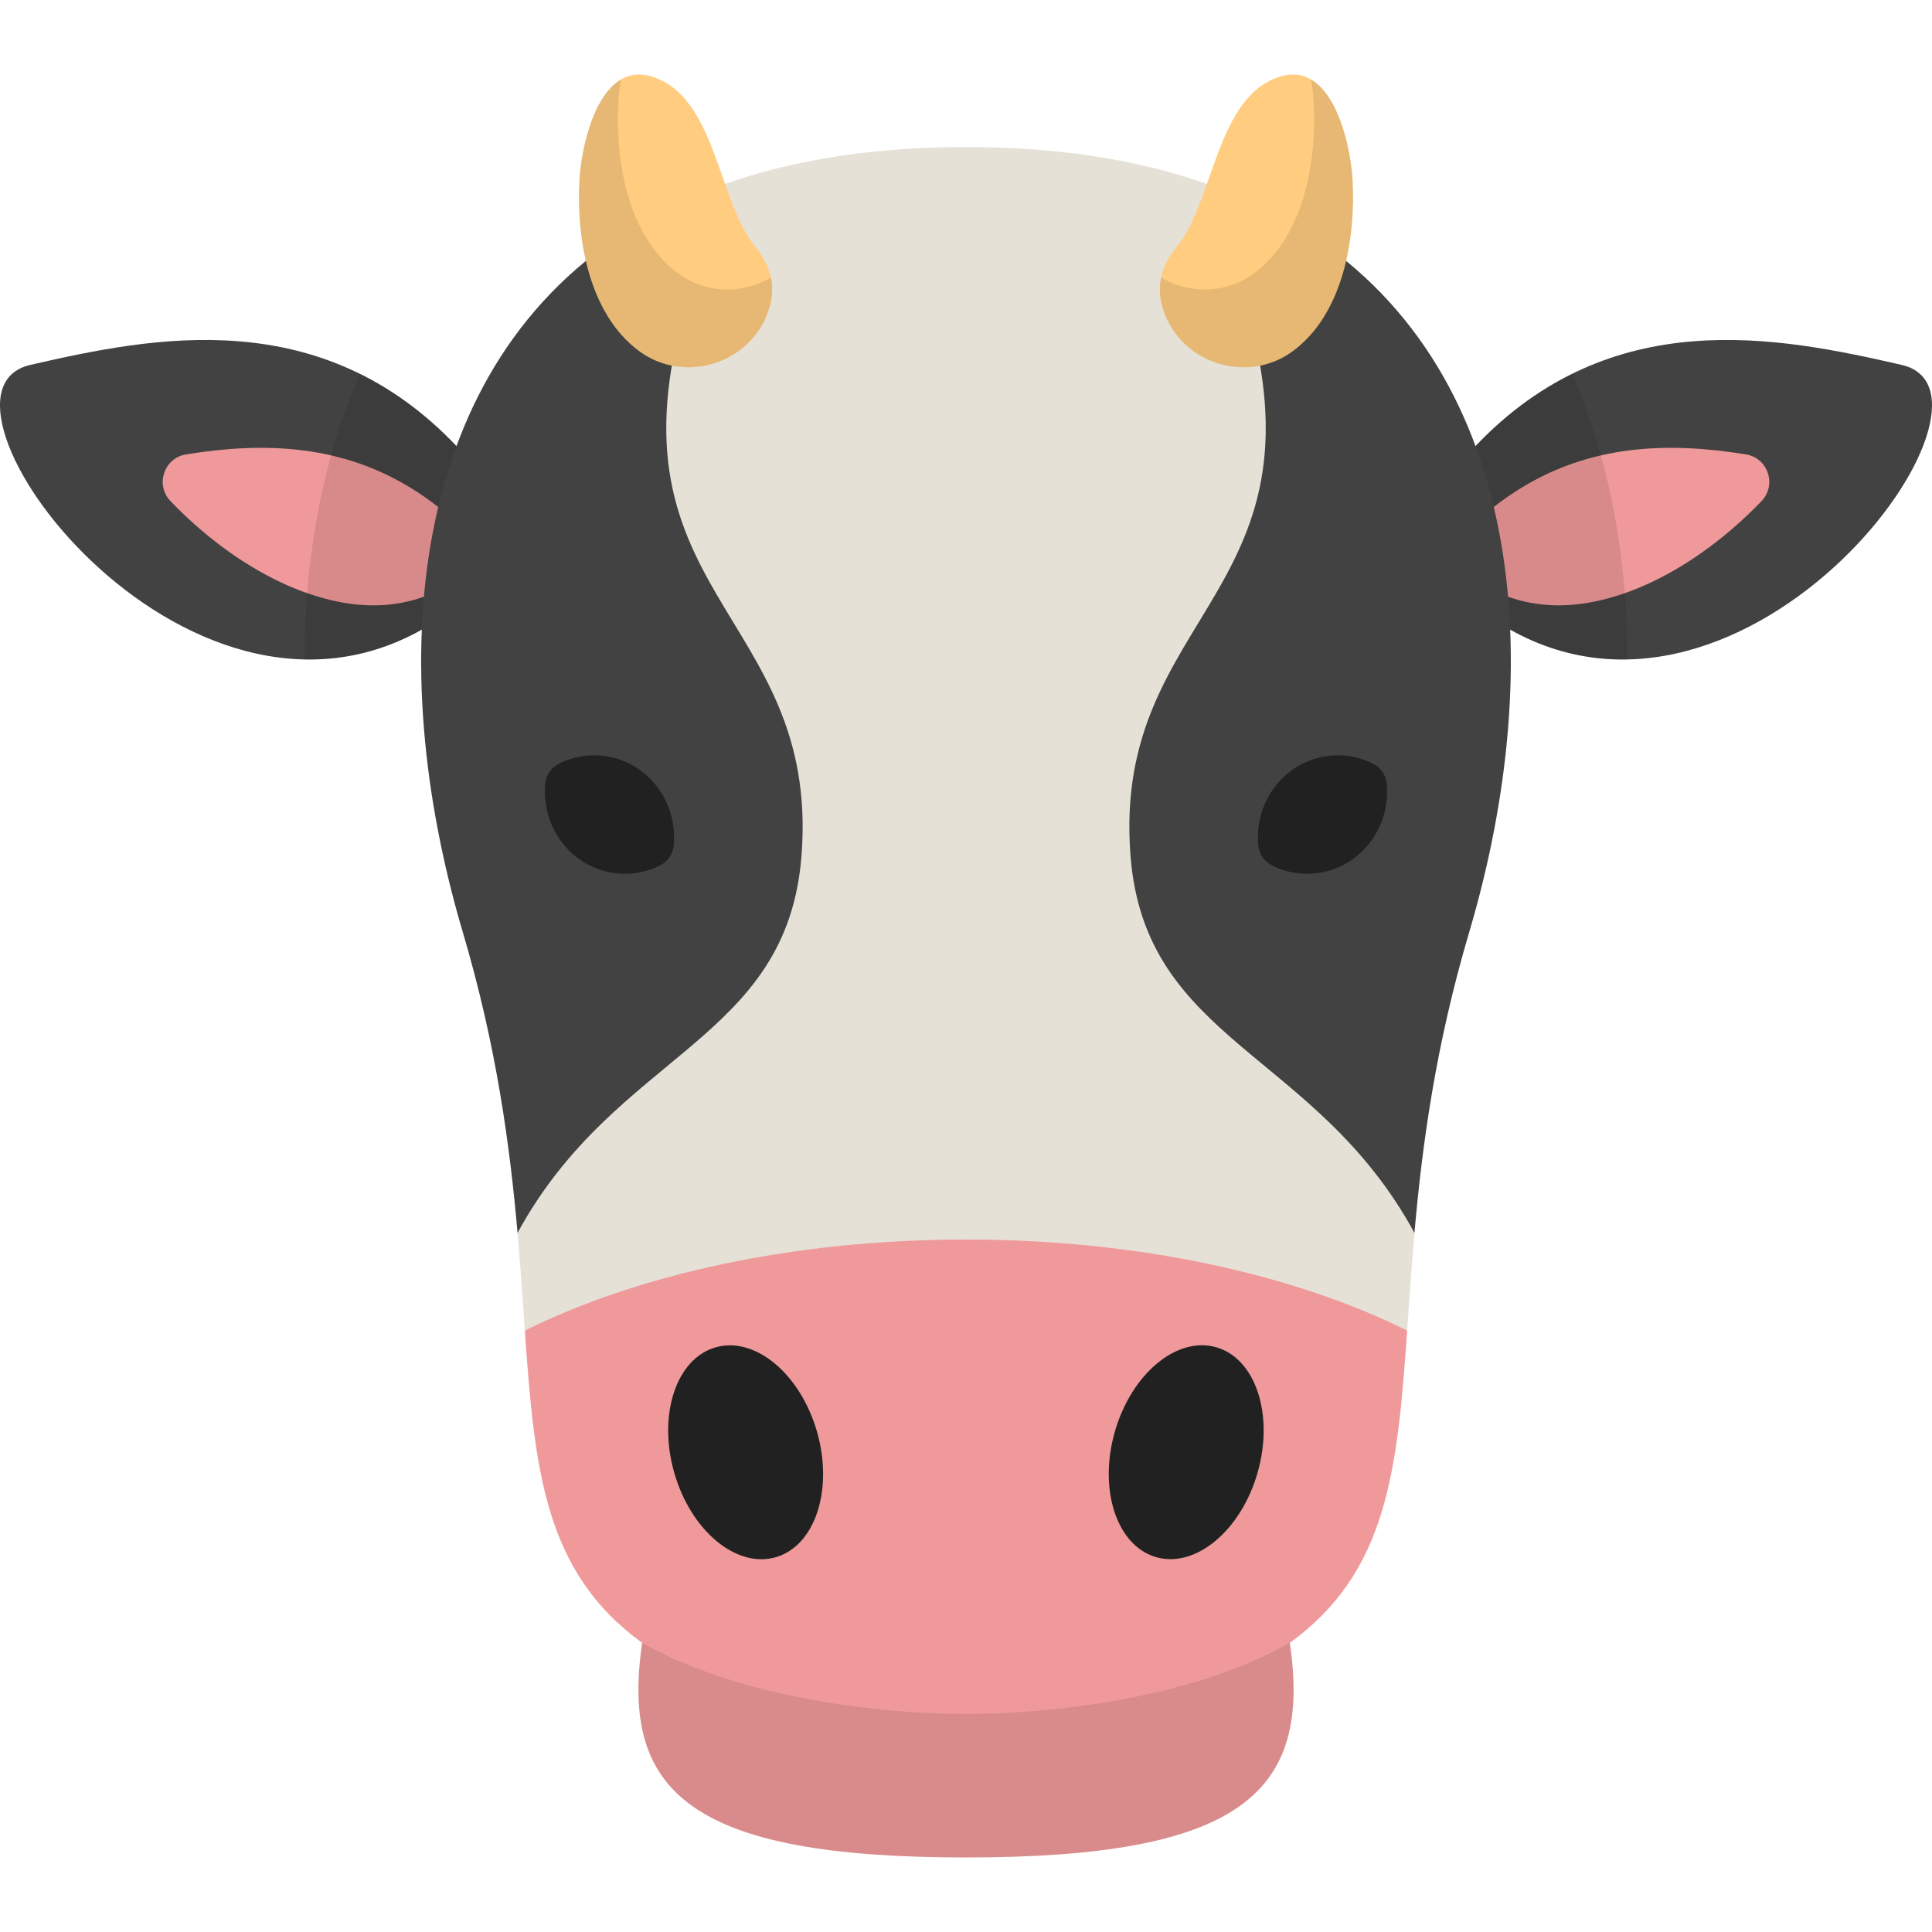<svg width="223" height="223" viewBox="0 0 223 223" fill="none" xmlns="http://www.w3.org/2000/svg">
<g clip-path="url(#clip0)">
<path d="M52.731 51.53C37.049 34.985 17.726 38.849 3.499 42.12C-10.728 45.39 21.204 89.152 49.405 72.261L57.646 68.748L52.731 51.53Z" fill="#424242"/>
<path d="M52.13 59.8C45.379 53.908 37.716 51.333 28.263 51.73C26.01 51.824 23.742 52.081 21.477 52.448C18.922 52.863 17.89 55.97 19.679 57.841C20.696 58.905 21.836 59.995 23.108 61.087C29.913 66.928 37.474 70.125 43.852 69.858H43.853C47.276 69.714 50.426 68.62 53.484 66.511L54.119 66.073L52.13 59.8Z" fill="#EF999A"/>
<path d="M170.269 51.53C185.952 34.985 205.275 38.85 219.501 42.12C233.728 45.39 201.796 89.152 173.595 72.261L165.354 68.748L170.269 51.53Z" fill="#424242"/>
<path d="M170.87 59.8C177.62 53.908 185.284 51.333 194.737 51.73C196.99 51.824 199.257 52.081 201.522 52.448C204.077 52.863 205.109 55.97 203.321 57.841C202.304 58.905 201.163 59.995 199.891 61.087C193.086 66.928 185.526 70.125 179.148 69.858H179.146C175.723 69.714 172.573 68.62 169.515 66.511L168.88 66.073L170.87 59.8Z" fill="#EF999A"/>
<path d="M163.262 142.306C163.26 142.301 163.256 142.296 163.253 142.291L163.264 142.281L149.631 26.064C140.153 20.338 127.628 16.973 111.5 16.973C95.62 16.973 83.236 20.239 73.811 25.805L73.369 26.064L73.728 26.484L59.737 142.306H59.738V142.306C60.087 146.29 60.333 150.042 60.579 153.58H162.418C162.419 153.58 162.419 153.581 162.42 153.581L162.428 153.46C162.673 149.95 162.918 146.23 163.264 142.282C163.264 142.29 163.263 142.298 163.262 142.306Z" fill="#E6E1D7"/>
<path opacity="0.1" d="M57.646 68.748L52.731 51.53C49.156 47.758 45.391 45.05 41.541 43.151C39.458 47.942 37.867 53.105 36.795 58.603C35.708 64.176 35.163 70.04 35.149 76.112C39.849 76.212 44.679 75.091 49.405 72.261L57.646 68.748Z" fill="black"/>
<path d="M53.419 107.596C57.312 120.737 58.856 132.247 59.738 142.306C71.151 121.327 90.894 120.297 92.522 98.667C94.654 70.342 68.462 68.514 79.73 33.49L73.369 26.064C46.876 42.067 44.212 76.525 53.419 107.596Z" fill="#424242"/>
<path d="M69.503 87.228C67.749 87.047 66.057 87.383 64.57 88.114C63.688 88.548 63.055 89.389 62.953 90.368L62.951 90.382C62.413 95.617 66.106 100.286 71.202 100.81C72.957 100.991 74.648 100.655 76.135 99.924C77.017 99.49 77.65 98.649 77.753 97.671L77.754 97.656C78.293 92.421 74.599 87.753 69.503 87.228Z" fill="#212121"/>
<path d="M148.879 189.626C151.387 206.773 143.489 214.397 111.499 214.397H111.501C79.511 214.397 71.614 206.774 74.121 189.626H148.879Z" fill="#D98B8C"/>
<path d="M148.879 189.626C160.137 181.458 161.29 169.793 162.421 153.581C149.343 147.084 131.354 143.072 111.499 143.072C91.644 143.072 73.658 147.084 60.579 153.58C61.71 169.792 62.863 181.458 74.121 189.626C89.356 198.22 111.5 197.829 111.5 197.829C111.5 197.829 133.644 198.22 148.879 189.626Z" fill="#EF999A"/>
<path d="M94.306 165.275C92.395 158.584 87.156 154.213 82.605 155.513C78.053 156.812 75.912 163.291 77.823 169.982C79.734 176.674 84.973 181.045 89.525 179.745C94.076 178.445 96.217 171.967 94.306 165.275Z" fill="#212121"/>
<path opacity="0.1" d="M186.205 58.604C185.134 53.105 183.542 47.942 181.459 43.151C177.609 45.05 173.844 47.758 170.269 51.53L165.354 68.748L173.595 72.261C178.321 75.091 183.151 76.212 187.851 76.112C187.837 70.041 187.292 64.176 186.205 58.604Z" fill="black"/>
<path d="M169.581 107.596C165.688 120.737 164.144 132.247 163.262 142.306C151.849 121.327 132.106 120.297 130.478 98.667C128.346 70.342 154.539 68.514 143.27 33.49L149.631 26.064C176.124 42.067 178.788 76.525 169.581 107.596Z" fill="#424242"/>
<path d="M153.497 87.228C155.252 87.047 156.943 87.383 158.43 88.114C159.312 88.548 159.945 89.389 160.047 90.368L160.049 90.382C160.588 95.617 156.894 100.286 151.798 100.81C150.043 100.991 148.352 100.655 146.865 99.924C145.983 99.49 145.35 98.649 145.248 97.671L145.246 97.656C144.707 92.421 148.401 87.753 153.497 87.228Z" fill="#212121"/>
<path d="M128.676 165.266C126.765 171.958 128.906 178.436 133.457 179.736C138.009 181.036 143.247 176.665 145.158 169.973C147.069 163.282 144.928 156.804 140.377 155.504C135.826 154.204 130.587 158.575 128.676 165.266Z" fill="#212121"/>
<path d="M88.87 35.302C87.115 41.797 79.191 44.523 73.777 40.529C67.944 36.225 66.495 27.475 66.884 20.709C67.121 16.573 69.21 7.025 75.195 8.827C82.648 11.07 82.833 23.184 87.183 28.486C89.174 30.912 89.423 33.255 88.87 35.302Z" fill="#FFCC80"/>
<path opacity="0.1" d="M78.263 31.555C72.431 27.251 70.982 18.501 71.37 11.735C71.412 11.017 71.51 10.134 71.674 9.178C68.353 11.119 67.066 17.52 66.883 20.709C66.495 27.475 67.943 36.226 73.776 40.529C79.19 44.523 87.114 41.797 88.869 35.302C89.145 34.28 89.221 33.184 88.98 32.041C85.783 33.924 81.559 33.986 78.263 31.555Z" fill="black"/>
<path d="M134.13 35.302C135.885 41.797 143.809 44.523 149.223 40.529C155.056 36.225 156.505 27.475 156.116 20.709C155.879 16.573 153.79 7.025 147.805 8.827C140.352 11.07 140.167 23.184 135.817 28.486C133.826 30.912 133.577 33.255 134.13 35.302Z" fill="#FFCC80"/>
<path opacity="0.1" d="M144.736 31.555C150.569 27.251 152.017 18.501 151.629 11.735C151.587 11.017 151.489 10.134 151.325 9.178C154.647 11.119 155.933 17.52 156.116 20.709C156.504 27.475 155.056 36.226 149.223 40.529C143.809 44.523 135.885 41.797 134.13 35.302C133.854 34.28 133.778 33.184 134.019 32.041C137.217 33.924 141.441 33.986 144.736 31.555Z" fill="black"/>
</g>
<defs>
<clipPath id="clip0">
<rect width="223" height="223" fill="white"/>
</clipPath>
</defs>
</svg>
